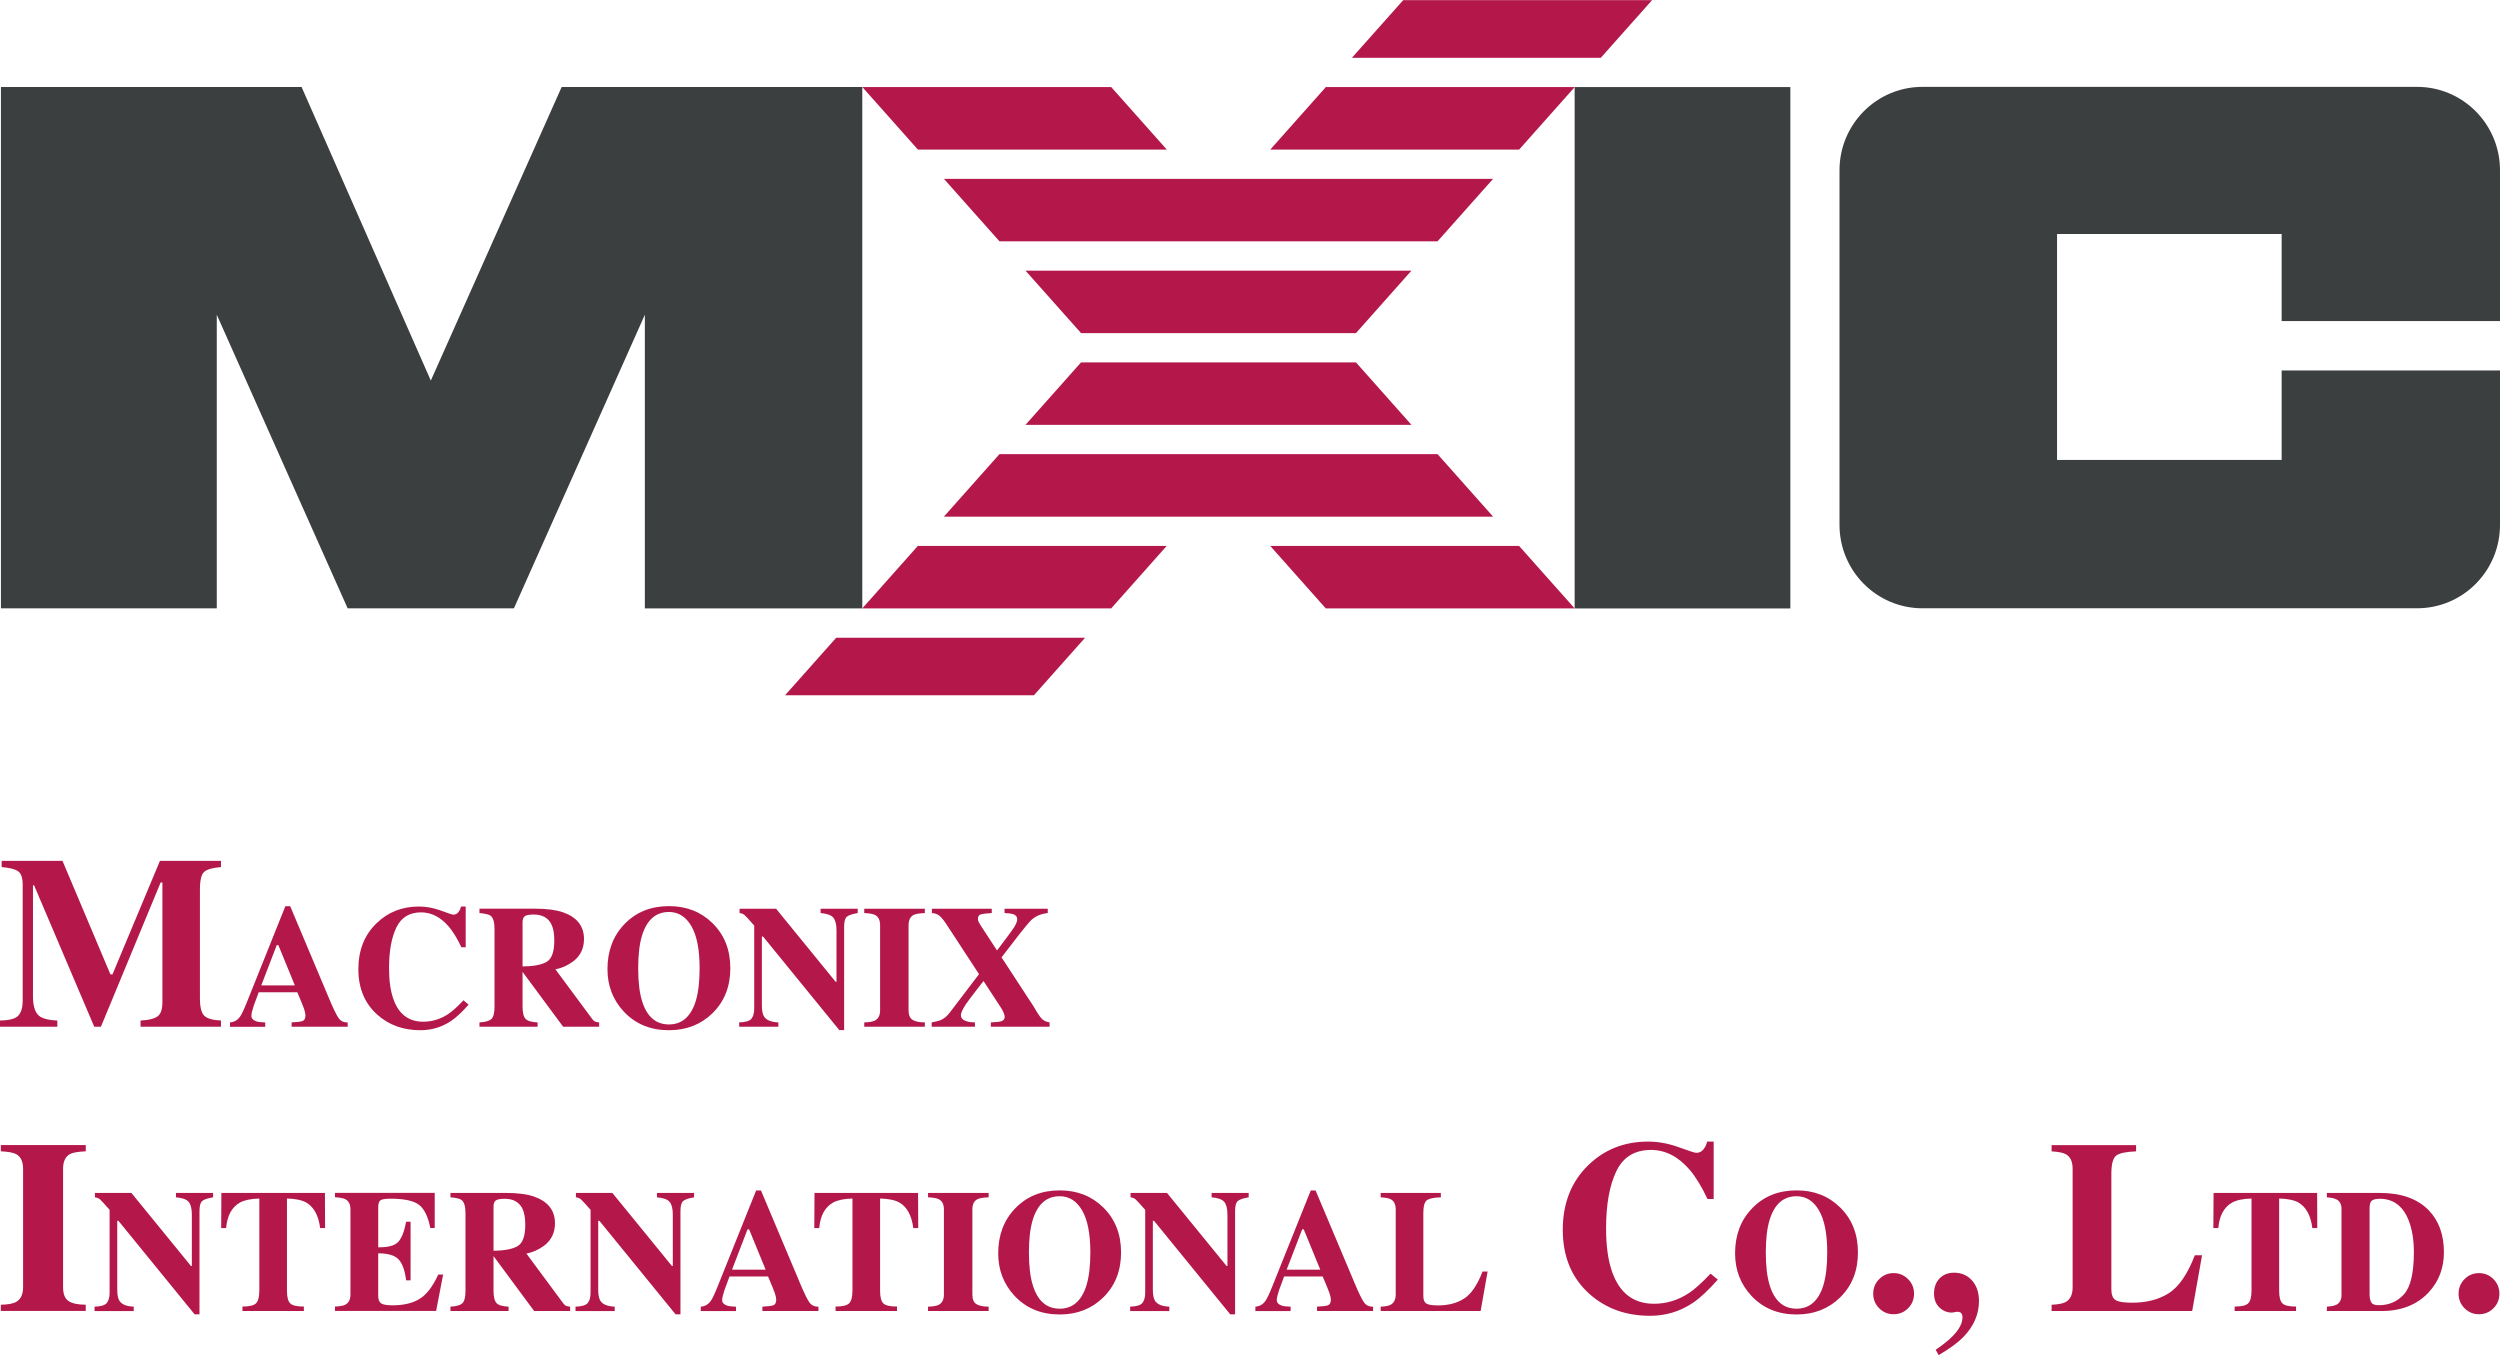 <?xml version="1.0" encoding="UTF-8"?>
<svg width="117.15pt" height="63.5pt" version="1.1" viewBox="0 0 117.15 63.5" xmlns="http://www.w3.org/2000/svg">
 <g transform="translate(-81.882 -194.81)">
  <g>
   <path d="m155.67 198.89h10.108v24.432h-10.108z" fill="#3c3f3f"/>
   <path d="m118.67 227.39 2.397-2.696h11.662l-2.397 2.696zm3.617-4.069 2.604-2.928h11.662l-2.603 2.928zm21.721-9e-4 -2.602-2.927h11.661l2.603 2.927zm-17.896-4.3 2.603-2.928h20.531l2.603 2.928zm3.823-4.3 2.604-2.928h12.884l2.601 2.928zm2.606-4.3-2.604-2.928h18.086l-2.602 2.928zm-3.823-4.301-2.604-2.928h25.734l-2.604 2.928zm12.689-4.3 2.603-2.928h11.662l-2.604 2.928zm-16.512 0-2.603-2.928h11.662l2.604 2.928zm20.337-4.301 2.406-2.703h11.662l-2.406 2.703z" fill="#b41749"/>
   <path d="m112.1 223.32v-13.76l-6.136 13.757h-7.791l-6.133-13.757v13.757h-10.114v-24.429h14.089l6.055 13.756 6.131-13.756h14.088v24.432z" fill="#3c3f3f"/>
   <path d="m188.8 212.17v4.191h-10.525v-10.587h10.525v4.08h10.232v-7.065c0-2.158-1.74-3.908-3.884-3.908h-23.182c-2.145 0-3.885 1.75-3.885 3.908v16.617c0 2.158 1.74 3.908 3.885 3.908h23.182c2.145 0 3.884-1.75 3.884-3.908v-7.237z" fill="#3c3f3f"/>
   <path d="m81.882 242.63c0.443-4e-3 0.731-0.082 0.863-0.233 0.133-0.152 0.2-0.379 0.2-0.682v-5.455c0-0.315-0.073-0.524-0.217-0.623-0.145-0.1-0.4-0.165-0.769-0.195v-0.292h2.851l2.246 5.318 0.096 4e-3 2.225-5.322h2.859v0.292c-0.381 0.03-0.639 0.102-0.778 0.215-0.139 0.113-0.208 0.393-0.208 0.837v5.085c0 0.424 0.069 0.701 0.208 0.832 0.139 0.131 0.397 0.204 0.778 0.22v0.292h-3.767v-0.292c0.339-0.012 0.595-0.07 0.766-0.173 0.172-0.104 0.257-0.332 0.257-0.683v-5.612h-0.083l-2.799 6.761h-0.311l-2.822-6.633-0.05 8e-3v5.202c0 0.382 0.07 0.662 0.211 0.838 0.139 0.176 0.45 0.273 0.93 0.292v0.292h-2.685z" fill="#b41749"/>
   <path d="m92.66 242.72c0.194-0.014 0.352-0.103 0.47-0.27 0.076-0.105 0.185-0.337 0.328-0.694l1.796-4.481h0.226l1.811 4.298c0.203 0.487 0.355 0.801 0.456 0.943 0.1 0.142 0.243 0.21 0.427 0.204v0.204h-2.627v-0.204c0.265-0.012 0.439-0.034 0.523-0.069 0.084-0.035 0.125-0.124 0.125-0.267 0-0.064-0.021-0.163-0.063-0.295-0.027-0.078-0.063-0.172-0.109-0.282l-0.21-0.5h-1.808c-0.122 0.329-0.201 0.542-0.237 0.642-0.071 0.213-0.106 0.368-0.106 0.464 0 0.119 0.077 0.205 0.233 0.259 0.093 0.03 0.23 0.045 0.415 0.049v0.204h-1.651zm3.039-1.734-0.774-1.89h-0.074l-0.726 1.89z" fill="#b41749"/>
   <path d="m102.54 237.48c0.346 0.127 0.539 0.191 0.579 0.191 0.103 0 0.185-0.041 0.247-0.123 0.062-0.082 0.101-0.167 0.117-0.258h0.222v1.909h-0.202c-0.195-0.414-0.395-0.74-0.598-0.977-0.381-0.439-0.811-0.659-1.291-0.659-0.544 0-0.93 0.236-1.158 0.709-0.229 0.474-0.343 1.108-0.343 1.905 0 0.585 0.068 1.067 0.202 1.446 0.251 0.71 0.715 1.064 1.396 1.064 0.417 0 0.804-0.118 1.163-0.351 0.205-0.136 0.447-0.354 0.727-0.652l0.241 0.204c-0.317 0.356-0.595 0.613-0.834 0.772-0.427 0.284-0.903 0.426-1.425 0.426-0.799 0-1.47-0.24-2.01-0.719-0.598-0.529-0.898-1.243-0.898-2.142 0-0.889 0.286-1.609 0.86-2.16 0.538-0.517 1.199-0.775 1.981-0.775 0.338 0 0.68 0.063 1.026 0.19" fill="#b41749"/>
   <path d="m104.35 242.72c0.272-0.014 0.457-0.065 0.556-0.157 0.1-0.09 0.149-0.288 0.149-0.594v-3.623c0-0.317-0.059-0.523-0.176-0.619-0.079-0.064-0.255-0.107-0.529-0.132v-0.204h2.609c0.541 0 0.979 0.057 1.314 0.172 0.65 0.231 0.975 0.648 0.975 1.25 0 0.446-0.171 0.795-0.511 1.051-0.261 0.191-0.536 0.313-0.828 0.368l1.721 2.324c0.045 0.064 0.093 0.106 0.142 0.126 0.05 0.02 0.112 0.033 0.186 0.038v0.204h-1.686l-1.895-2.562h-8e-3v1.607c0 0.289 0.047 0.484 0.141 0.584 0.094 0.101 0.282 0.155 0.564 0.167v0.204h-2.724zm3.162-2.847c0.229-0.142 0.344-0.472 0.344-0.989 0-0.317-0.043-0.568-0.131-0.752-0.151-0.311-0.427-0.467-0.827-0.467-0.218 0-0.36 0.027-0.427 0.081-0.068 0.055-0.102 0.145-0.102 0.27v2.083c0.533-8e-3 0.914-0.083 1.144-0.226" fill="#b41749"/>
   <path d="m115.27 238.07c0.557 0.546 0.835 1.249 0.835 2.109s-0.278 1.563-0.835 2.109c-0.544 0.532-1.224 0.798-2.039 0.798-0.866 0-1.572-0.291-2.119-0.874-0.509-0.549-0.764-1.212-0.764-1.989 0-0.857 0.267-1.562 0.8-2.112 0.539-0.56 1.233-0.84 2.083-0.84 0.819 0 1.498 0.266 2.039 0.799m-0.787 3.653c0.121-0.395 0.183-0.909 0.183-1.544 0-0.872-0.129-1.528-0.387-1.971-0.258-0.443-0.608-0.663-1.05-0.663-0.615 0-1.035 0.368-1.263 1.107-0.119 0.392-0.179 0.901-0.179 1.527 0 0.636 0.061 1.152 0.183 1.544 0.225 0.727 0.644 1.092 1.259 1.092 0.608 0 1.027-0.365 1.254-1.092" fill="#b41749"/>
   <path d="m116.52 242.72c0.298-8e-3 0.49-0.066 0.576-0.174 0.086-0.109 0.129-0.268 0.129-0.479v-3.883c-0.244-0.28-0.395-0.444-0.452-0.494-0.058-0.05-0.135-0.081-0.234-0.094v-0.204h1.709l2.791 3.424h0.041v-2.411c0-0.278-0.05-0.476-0.149-0.594-0.099-0.119-0.297-0.191-0.595-0.215v-0.204h1.739v0.204c-0.253 0.043-0.423 0.1-0.509 0.172-0.086 0.072-0.128 0.231-0.128 0.481v4.831h-0.227l-3.572-4.383h-0.056v3.214c0 0.253 0.035 0.431 0.103 0.535 0.11 0.17 0.332 0.26 0.67 0.274v0.204h-1.835z" fill="#b41749"/>
   <path d="m122.38 242.72c0.23-5e-3 0.396-0.034 0.497-0.084 0.165-0.085 0.247-0.248 0.247-0.491v-3.974c0-0.24-0.078-0.401-0.234-0.483-0.095-0.051-0.265-0.082-0.509-0.092v-0.204h2.839v0.204c-0.254 0.01-0.429 0.039-0.525 0.087-0.158 0.083-0.238 0.245-0.238 0.487v3.974c0 0.23 0.064 0.382 0.192 0.459 0.127 0.077 0.318 0.116 0.571 0.116v0.204h-2.839z" fill="#b41749"/>
   <path d="m125.54 242.72c0.205-0.037 0.354-0.076 0.443-0.116 0.145-0.066 0.278-0.179 0.4-0.337l1.376-1.808-1.56-2.387c-0.118-0.174-0.222-0.294-0.312-0.363-0.089-0.067-0.202-0.105-0.336-0.113v-0.204h2.805v0.204c-0.261 0.014-0.435 0.035-0.52 0.064-0.086 0.029-0.129 0.097-0.129 0.206 0 0.049 0.01 0.096 0.032 0.141 0.021 0.044 0.051 0.098 0.091 0.159l0.773 1.183c0.451-0.592 0.721-0.96 0.811-1.105 0.089-0.144 0.134-0.264 0.134-0.359 0-0.118-0.066-0.198-0.197-0.241-0.077-0.024-0.209-0.04-0.396-0.048v-0.204h2.025v0.204c-0.35 0.037-0.627 0.166-0.831 0.388-0.203 0.222-0.649 0.784-1.335 1.688l1.504 2.302c0.183 0.32 0.318 0.52 0.404 0.596 0.086 0.077 0.201 0.127 0.344 0.15v0.204h-2.753v-0.204c0.238-0.012 0.395-0.027 0.472-0.049 0.118-0.035 0.177-0.103 0.177-0.207 0-0.041-0.012-0.096-0.037-0.167-0.025-0.071-0.069-0.157-0.132-0.258l-0.823-1.258-0.306 0.391c-0.258 0.334-0.433 0.567-0.524 0.7-0.153 0.237-0.23 0.405-0.23 0.504 0 0.143 0.094 0.243 0.282 0.295 0.105 0.033 0.231 0.049 0.376 0.049v0.204h-2.027z" fill="#b41749"/>
   <path d="m81.921 255.95c0.323-7e-3 0.556-0.048 0.697-0.12 0.23-0.122 0.346-0.354 0.346-0.698v-5.553c0-0.341-0.11-0.572-0.328-0.688-0.134-0.071-0.373-0.114-0.715-0.13v-0.292h3.98v0.292c-0.355 0.015-0.598 0.057-0.731 0.124-0.221 0.117-0.332 0.349-0.332 0.693v5.553c0 0.325 0.089 0.543 0.266 0.653 0.176 0.11 0.442 0.165 0.796 0.165v0.292h-3.98z" fill="#b41749"/>
   <path d="m86.312 256.04c0.298-8e-3 0.49-0.066 0.576-0.174 0.086-0.108 0.13-0.268 0.13-0.479v-3.883c-0.245-0.28-0.395-0.444-0.453-0.494-0.057-0.05-0.135-0.081-0.233-0.093v-0.205h1.708l2.792 3.424h0.04v-2.411c0-0.277-0.05-0.476-0.149-0.594-0.098-0.119-0.297-0.191-0.595-0.214v-0.205h1.739v0.205c-0.253 0.042-0.423 0.099-0.508 0.171-0.086 0.072-0.129 0.231-0.129 0.481v4.832h-0.227l-3.572-4.384h-0.055v3.214c0 0.253 0.034 0.431 0.103 0.535 0.109 0.17 0.332 0.26 0.669 0.274v0.205h-1.835z" fill="#b41749"/>
   <path d="m92.255 250.71h4.853l0.007 1.646h-0.231c-0.076-0.59-0.293-0.987-0.652-1.196-0.202-0.114-0.502-0.177-0.903-0.187v4.314c0 0.301 0.051 0.502 0.153 0.6 0.103 0.1 0.315 0.148 0.639 0.148v0.209h-2.878v-0.209c0.319 0 0.529-0.049 0.634-0.15 0.104-0.1 0.157-0.299 0.157-0.598v-4.314c-0.393 0.01-0.694 0.073-0.904 0.187-0.385 0.214-0.602 0.613-0.652 1.196h-0.231z" fill="#b41749"/>
   <path d="m97.579 256.24v-0.205c0.233-7e-3 0.399-0.04 0.498-0.095 0.151-0.085 0.227-0.245 0.227-0.479v-3.974c0-0.238-0.078-0.398-0.235-0.48-0.091-0.049-0.254-0.081-0.49-0.094v-0.205h4.674v1.646h-0.207c-0.103-0.527-0.277-0.888-0.523-1.082-0.247-0.194-0.694-0.291-1.344-0.291-0.247 0-0.405 0.025-0.472 0.078-0.068 0.052-0.101 0.154-0.101 0.309v1.891c0.46 6e-3 0.771-0.078 0.934-0.25 0.163-0.173 0.288-0.489 0.374-0.947h0.208v2.746h-0.208c-0.059-0.465-0.175-0.792-0.353-0.981-0.177-0.191-0.496-0.286-0.956-0.286v1.988c0 0.172 0.044 0.291 0.132 0.354 0.088 0.063 0.27 0.094 0.544 0.094 0.517 0 0.94-0.101 1.267-0.304 0.328-0.202 0.617-0.582 0.871-1.138h0.228l-0.328 1.705z" fill="#b41749"/>
   <path d="m102.99 256.04c0.272-0.014 0.457-0.065 0.556-0.157 0.1-0.09 0.149-0.288 0.149-0.594v-3.623c0-0.317-0.059-0.522-0.176-0.619-0.078-0.064-0.255-0.107-0.529-0.131v-0.205h2.609c0.541 0 0.979 0.057 1.314 0.172 0.65 0.231 0.975 0.648 0.975 1.25 0 0.446-0.171 0.795-0.511 1.051-0.261 0.192-0.537 0.313-0.828 0.368l1.721 2.324c0.044 0.064 0.093 0.106 0.142 0.126 0.05 0.021 0.112 0.033 0.186 0.038v0.205h-1.686l-1.895-2.563h-8e-3v1.607c0 0.289 0.047 0.484 0.141 0.584 0.094 0.101 0.282 0.155 0.564 0.167v0.205h-2.724zm3.162-2.847c0.229-0.142 0.344-0.472 0.344-0.988 0-0.318-0.043-0.568-0.131-0.753-0.151-0.31-0.427-0.467-0.827-0.467-0.218 0-0.36 0.027-0.427 0.082-0.068 0.054-0.102 0.144-0.102 0.27v2.083c0.534-7e-3 0.914-0.083 1.144-0.226" fill="#b41749"/>
   <path d="m108.85 256.04c0.298-8e-3 0.49-0.066 0.576-0.174 0.086-0.108 0.13-0.268 0.13-0.479v-3.883c-0.245-0.28-0.395-0.444-0.453-0.494-0.057-0.05-0.135-0.081-0.233-0.093v-0.205h1.708l2.792 3.424h0.04v-2.411c0-0.277-0.05-0.476-0.149-0.594-0.099-0.119-0.297-0.191-0.594-0.214v-0.205h1.738v0.205c-0.253 0.042-0.423 0.099-0.508 0.171-0.086 0.072-0.129 0.231-0.129 0.481v4.832h-0.227l-3.572-4.384h-0.055v3.214c0 0.253 0.034 0.431 0.103 0.535 0.109 0.17 0.332 0.26 0.67 0.274v0.205h-1.836z" fill="#b41749"/>
   <path d="m114.72 256.04c0.195-0.014 0.352-0.103 0.47-0.27 0.076-0.105 0.186-0.337 0.328-0.694l1.796-4.481h0.227l1.81 4.298c0.203 0.488 0.356 0.801 0.456 0.943 0.1 0.142 0.243 0.21 0.427 0.204v0.205h-2.627v-0.205c0.265-0.012 0.44-0.034 0.523-0.069 0.084-0.035 0.126-0.124 0.126-0.267 0-0.064-0.022-0.163-0.064-0.295-0.026-0.078-0.063-0.172-0.109-0.282l-0.21-0.5h-1.807c-0.122 0.329-0.202 0.542-0.237 0.642-0.071 0.213-0.107 0.368-0.107 0.464 0 0.119 0.078 0.205 0.233 0.259 0.093 0.03 0.23 0.045 0.415 0.049v0.205h-1.651zm3.04-1.734-0.775-1.89h-0.074l-0.726 1.89z" fill="#b41749"/>
   <path d="m120.05 250.71h4.853l8e-3 1.646h-0.232c-0.076-0.59-0.293-0.987-0.652-1.196-0.202-0.114-0.503-0.177-0.904-0.187v4.314c0 0.301 0.051 0.502 0.153 0.6 0.103 0.1 0.316 0.148 0.639 0.148v0.209h-2.878v-0.209c0.319 0 0.53-0.049 0.634-0.15 0.104-0.1 0.157-0.299 0.157-0.598v-4.314c-0.393 0.01-0.694 0.073-0.904 0.187-0.385 0.214-0.602 0.613-0.652 1.196h-0.232z" fill="#b41749"/>
   <path d="m125.37 256.04c0.23-5e-3 0.396-0.034 0.497-0.084 0.165-0.084 0.247-0.248 0.247-0.491v-3.974c0-0.24-0.078-0.401-0.235-0.483-0.095-0.05-0.265-0.082-0.508-0.091v-0.205h2.839v0.205c-0.255 9e-3 -0.428 0.039-0.525 0.086-0.159 0.083-0.238 0.245-0.238 0.487v3.974c0 0.23 0.063 0.382 0.191 0.459 0.127 0.077 0.317 0.116 0.571 0.116v0.205h-2.839z" fill="#b41749"/>
   <path d="m133.58 251.39c0.557 0.546 0.835 1.249 0.835 2.109s-0.278 1.563-0.835 2.109c-0.544 0.532-1.224 0.798-2.039 0.798-0.866 0-1.572-0.291-2.119-0.874-0.509-0.549-0.764-1.212-0.764-1.989 0-0.857 0.267-1.562 0.8-2.112 0.539-0.56 1.233-0.84 2.083-0.84 0.819 0 1.498 0.266 2.039 0.799m-0.787 3.652c0.121-0.394 0.183-0.909 0.183-1.543 0-0.872-0.129-1.528-0.387-1.971-0.258-0.443-0.608-0.663-1.05-0.663-0.614 0-1.035 0.368-1.263 1.107-0.119 0.392-0.179 0.901-0.179 1.527 0 0.636 0.061 1.152 0.184 1.543 0.225 0.728 0.644 1.093 1.258 1.093 0.608 0 1.027-0.365 1.254-1.093" fill="#b41749"/>
   <path d="m134.84 256.04c0.297-8e-3 0.49-0.066 0.576-0.174 0.086-0.108 0.13-0.268 0.13-0.479v-3.883c-0.245-0.28-0.395-0.444-0.453-0.494-0.057-0.05-0.135-0.081-0.234-0.093v-0.205h1.709l2.792 3.424h0.04v-2.411c0-0.277-0.05-0.476-0.149-0.594-0.099-0.119-0.297-0.191-0.594-0.214v-0.205h1.738v0.205c-0.253 0.042-0.423 0.099-0.508 0.171-0.086 0.072-0.129 0.231-0.129 0.481v4.832h-0.227l-3.572-4.384h-0.055v3.214c0 0.253 0.034 0.431 0.103 0.535 0.108 0.17 0.331 0.26 0.669 0.274v0.205h-1.835z" fill="#b41749"/>
   <path d="m140.71 256.04c0.195-0.014 0.352-0.103 0.47-0.27 0.076-0.105 0.186-0.337 0.328-0.694l1.796-4.481h0.226l1.811 4.298c0.203 0.488 0.355 0.801 0.456 0.943 0.1 0.142 0.243 0.21 0.427 0.204v0.205h-2.627v-0.205c0.265-0.012 0.439-0.034 0.523-0.069 0.084-0.035 0.126-0.124 0.126-0.267 0-0.064-0.022-0.163-0.064-0.295-0.027-0.078-0.063-0.172-0.109-0.282l-0.21-0.5h-1.808c-0.122 0.329-0.201 0.542-0.237 0.642-0.071 0.213-0.106 0.368-0.106 0.464 0 0.119 0.077 0.205 0.233 0.259 0.093 0.03 0.23 0.045 0.415 0.049v0.205h-1.651zm3.04-1.734-0.775-1.89h-0.073l-0.727 1.89z" fill="#b41749"/>
   <path d="m146.58 256.04c0.218-8e-3 0.373-0.037 0.468-0.089 0.157-0.084 0.237-0.248 0.237-0.488v-3.973c0-0.237-0.075-0.397-0.226-0.479-0.088-0.05-0.247-0.082-0.479-0.094v-0.205h2.82v0.205c-0.329 9e-3 -0.548 0.056-0.657 0.139-0.11 0.083-0.164 0.286-0.164 0.611v3.866c0 0.182 0.046 0.302 0.14 0.36 0.094 0.059 0.276 0.089 0.549 0.089 0.488 0 0.898-0.109 1.229-0.325 0.332-0.216 0.617-0.638 0.858-1.263h0.237l-0.328 1.851h-4.684z" fill="#b41749"/>
   <path d="m160.55 248.57c0.486 0.175 0.758 0.263 0.813 0.263 0.146 0 0.261-0.056 0.348-0.17 0.087-0.114 0.142-0.232 0.165-0.357h0.309v2.689h-0.289c-0.274-0.581-0.553-1.038-0.839-1.373-0.533-0.618-1.137-0.926-1.81-0.926-0.762 0-1.304 0.332-1.623 0.997-0.32 0.666-0.481 1.558-0.481 2.679 0 0.825 0.094 1.504 0.283 2.036 0.352 0.997 1.005 1.496 1.96 1.496 0.584 0 1.129-0.165 1.632-0.496 0.288-0.191 0.628-0.496 1.02-0.916l0.34 0.281c-0.445 0.503-0.836 0.867-1.173 1.092-0.6 0.402-1.268 0.603-2.002 0.603-1.124 0-2.065-0.338-2.826-1.013-0.841-0.745-1.263-1.751-1.263-3.014 0-1.253 0.403-2.268 1.209-3.045 0.758-0.728 1.686-1.091 2.785-1.091 0.474 0 0.956 0.088 1.442 0.263" fill="#b41749"/>
   <path d="m168.11 251.39c0.557 0.546 0.835 1.249 0.835 2.109s-0.278 1.563-0.835 2.109c-0.544 0.532-1.224 0.798-2.039 0.798-0.866 0-1.572-0.291-2.119-0.874-0.509-0.549-0.764-1.212-0.764-1.989 0-0.857 0.266-1.562 0.8-2.112 0.538-0.56 1.233-0.84 2.083-0.84 0.818 0 1.498 0.266 2.039 0.799m-0.787 3.652c0.121-0.394 0.183-0.909 0.183-1.543 0-0.872-0.13-1.528-0.387-1.971-0.258-0.443-0.608-0.663-1.05-0.663-0.615 0-1.035 0.368-1.263 1.107-0.12 0.392-0.179 0.901-0.179 1.527 0 0.636 0.061 1.152 0.183 1.543 0.225 0.728 0.644 1.093 1.259 1.093 0.608 0 1.027-0.365 1.254-1.093" fill="#b41749"/>
   <path d="m169.94 254.75c0.186-0.188 0.412-0.282 0.677-0.282 0.265 0 0.491 0.094 0.677 0.282 0.186 0.188 0.28 0.416 0.28 0.682 0 0.268-0.094 0.496-0.28 0.682-0.185 0.188-0.411 0.281-0.677 0.281-0.265 0-0.49-0.093-0.677-0.281-0.186-0.187-0.279-0.415-0.279-0.682 0-0.267 0.093-0.495 0.279-0.682" fill="#b41749"/>
   <path d="m172.59 258.06c0.349-0.241 0.611-0.452 0.787-0.633 0.311-0.314 0.467-0.609 0.467-0.888 0-0.08-0.019-0.143-0.057-0.192-0.041-0.044-0.099-0.068-0.174-0.068-0.038 0-0.086 6e-3 -0.141 0.02-0.056 0.013-0.095 0.019-0.118 0.019-0.229 0-0.427-0.081-0.593-0.242-0.167-0.161-0.25-0.379-0.25-0.653 0-0.29 0.086-0.524 0.259-0.705 0.173-0.18 0.4-0.27 0.679-0.27 0.343 0 0.623 0.121 0.841 0.363 0.218 0.241 0.327 0.565 0.327 0.969 0 0.619-0.246 1.182-0.736 1.688-0.268 0.27-0.653 0.551-1.155 0.843z" fill="#b41749"/>
   <path d="m178.02 255.95c0.305-0.012 0.523-0.053 0.653-0.124 0.221-0.12 0.332-0.348 0.332-0.684v-5.562c0-0.339-0.106-0.566-0.316-0.682-0.124-0.072-0.346-0.116-0.67-0.135v-0.292h3.96v0.292c-0.464 0.015-0.774 0.081-0.928 0.196-0.154 0.116-0.231 0.4-0.231 0.856v5.412c0 0.254 0.066 0.422 0.198 0.505 0.132 0.083 0.391 0.123 0.773 0.123 0.688 0 1.266-0.151 1.733-0.454 0.466-0.302 0.869-0.892 1.208-1.768h0.338l-0.463 2.611h-6.588z" fill="#b41749"/>
   <path d="m185.61 250.71h4.853l7e-3 1.646h-0.231c-0.076-0.59-0.293-0.987-0.652-1.196-0.202-0.114-0.503-0.177-0.904-0.187v4.314c0 0.301 0.051 0.502 0.153 0.6 0.103 0.1 0.316 0.148 0.639 0.148v0.209h-2.878v-0.209c0.319 0 0.53-0.049 0.634-0.15 0.104-0.1 0.157-0.299 0.157-0.598v-4.314c-0.392 0.01-0.694 0.073-0.904 0.187-0.384 0.214-0.602 0.613-0.652 1.196h-0.232z" fill="#b41749"/>
   <path d="m190.92 256.04c0.205-0.014 0.354-0.044 0.445-0.09 0.16-0.083 0.24-0.234 0.24-0.456v-4.033c0-0.212-0.076-0.36-0.229-0.444-0.088-0.049-0.241-0.083-0.457-0.101v-0.205h2.479c1.001 0 1.764 0.27 2.289 0.808 0.478 0.49 0.717 1.148 0.717 1.974 0 0.741-0.24 1.369-0.721 1.884-0.542 0.577-1.276 0.868-2.202 0.868h-2.563zm2.091-0.181c0.054 0.075 0.169 0.113 0.345 0.113 0.479 0 0.871-0.172 1.179-0.515 0.307-0.342 0.461-1.002 0.461-1.976 0-0.579-0.083-1.076-0.248-1.493-0.268-0.67-0.72-1.004-1.355-1.004-0.211 0-0.347 0.045-0.41 0.135-0.041 0.059-0.062 0.172-0.062 0.34v4.035c7e-3 0.168 0.039 0.29 0.092 0.364" fill="#b41749"/>
   <path d="m197.37 254.75c0.186-0.188 0.412-0.282 0.678-0.282 0.265 0 0.49 0.094 0.677 0.282 0.186 0.188 0.279 0.416 0.279 0.682 0 0.268-0.093 0.496-0.279 0.682-0.186 0.188-0.412 0.281-0.677 0.281-0.265 0-0.491-0.093-0.678-0.281-0.186-0.187-0.279-0.415-0.279-0.682 0-0.267 0.093-0.495 0.279-0.682" fill="#b41749"/>
  </g>
 </g>
</svg>
